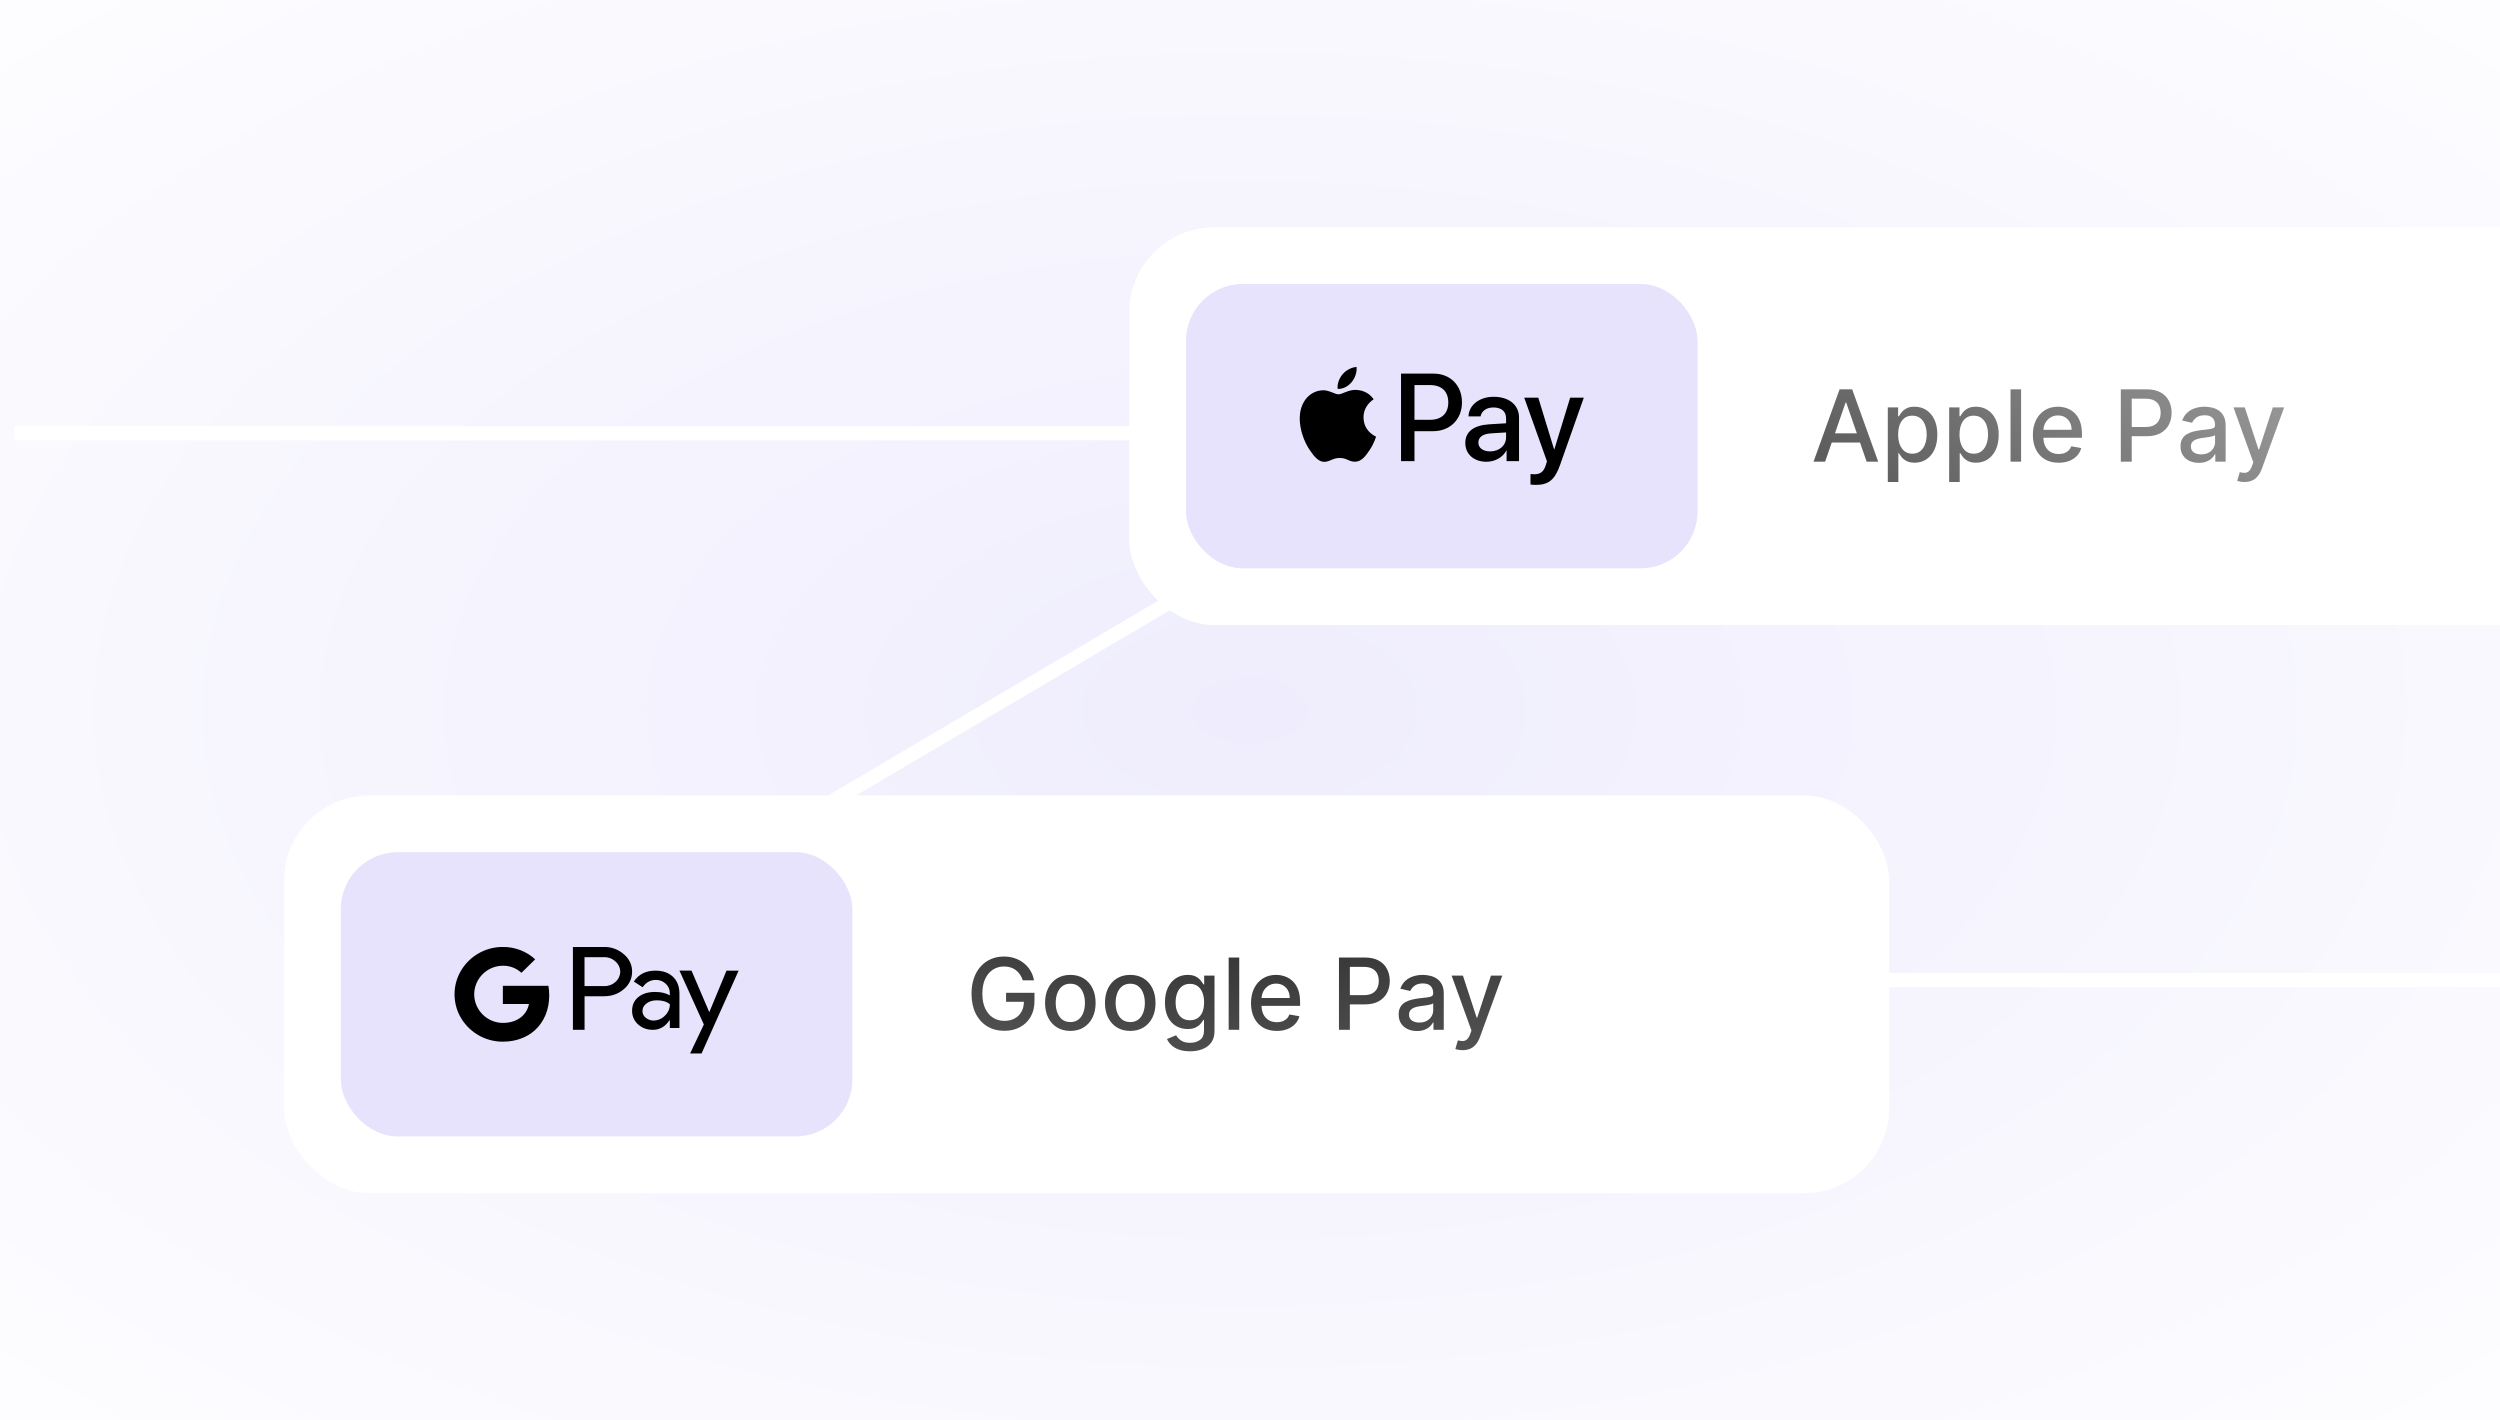 <svg width="352" height="200" viewBox="0 0 352 200" fill="none" xmlns="http://www.w3.org/2000/svg">
<rect x="0" y="0" width="352" height="200" fill="#808080" stroke="none"/>
<g clip-path="url(#clip0_15_598)">
<rect width="352" height="200" fill="#EFEDFD"/>
<path d="M2 61H190.349C194.422 61 195.89 66.376 192.382 68.445L87.118 130.555C83.611 132.624 85.078 138 89.151 138H352.5" stroke="white" stroke-width="2"/>
<rect x="159" y="32" width="226" height="56" rx="12" fill="white"/>
<path d="M256.979 65H255.348L259.012 54.818H260.787L264.451 65H262.82L259.942 56.668H259.862L256.979 65ZM257.252 61.013H262.542V62.305H257.252V61.013ZM265.802 67.864V57.364H267.254V58.602H267.378C267.464 58.443 267.588 58.258 267.751 58.05C267.913 57.841 268.139 57.659 268.427 57.503C268.715 57.344 269.097 57.264 269.57 57.264C270.187 57.264 270.737 57.42 271.221 57.731C271.705 58.043 272.084 58.492 272.36 59.079C272.638 59.666 272.777 60.371 272.777 61.197C272.777 62.022 272.64 62.73 272.365 63.32C272.089 63.906 271.712 64.359 271.231 64.677C270.75 64.992 270.202 65.149 269.585 65.149C269.121 65.149 268.742 65.071 268.447 64.915C268.155 64.76 267.927 64.577 267.761 64.369C267.595 64.16 267.468 63.974 267.378 63.812H267.289V67.864H265.802ZM267.259 61.182C267.259 61.719 267.337 62.189 267.492 62.594C267.648 62.998 267.874 63.315 268.169 63.543C268.463 63.769 268.825 63.881 269.252 63.881C269.696 63.881 270.068 63.764 270.366 63.528C270.664 63.29 270.89 62.967 271.042 62.559C271.198 62.151 271.276 61.692 271.276 61.182C271.276 60.678 271.2 60.226 271.047 59.825C270.898 59.423 270.673 59.107 270.371 58.875C270.073 58.643 269.7 58.527 269.252 58.527C268.821 58.527 268.457 58.638 268.159 58.86C267.864 59.082 267.64 59.392 267.487 59.79C267.335 60.188 267.259 60.651 267.259 61.182ZM274.443 67.864V57.364H275.894V58.602H276.019C276.105 58.443 276.229 58.258 276.392 58.05C276.554 57.841 276.779 57.659 277.068 57.503C277.356 57.344 277.737 57.264 278.211 57.264C278.828 57.264 279.378 57.42 279.862 57.731C280.346 58.043 280.725 58.492 281 59.079C281.279 59.666 281.418 60.371 281.418 61.197C281.418 62.022 281.28 62.73 281.005 63.32C280.73 63.906 280.352 64.359 279.872 64.677C279.391 64.992 278.843 65.149 278.226 65.149C277.762 65.149 277.383 65.071 277.088 64.915C276.796 64.76 276.567 64.577 276.401 64.369C276.236 64.16 276.108 63.974 276.019 63.812H275.929V67.864H274.443ZM275.899 61.182C275.899 61.719 275.977 62.189 276.133 62.594C276.289 62.998 276.514 63.315 276.809 63.543C277.104 63.769 277.465 63.881 277.893 63.881C278.337 63.881 278.708 63.764 279.007 63.528C279.305 63.29 279.53 62.967 279.683 62.559C279.838 62.151 279.916 61.692 279.916 61.182C279.916 60.678 279.84 60.226 279.688 59.825C279.539 59.423 279.313 59.107 279.012 58.875C278.713 58.643 278.34 58.527 277.893 58.527C277.462 58.527 277.097 58.638 276.799 58.86C276.504 59.082 276.28 59.392 276.128 59.79C275.976 60.188 275.899 60.651 275.899 61.182ZM284.57 54.818V65H283.083V54.818H284.57ZM289.861 65.154C289.108 65.154 288.46 64.993 287.917 64.672C287.377 64.347 286.959 63.891 286.664 63.305C286.372 62.715 286.227 62.024 286.227 61.231C286.227 60.449 286.372 59.76 286.664 59.163C286.959 58.567 287.37 58.101 287.897 57.766C288.427 57.432 289.047 57.264 289.756 57.264C290.187 57.264 290.605 57.336 291.009 57.478C291.414 57.62 291.777 57.844 292.098 58.149C292.42 58.454 292.673 58.85 292.859 59.337C293.044 59.821 293.137 60.41 293.137 61.102V61.629H287.067V60.516H291.68C291.68 60.124 291.601 59.778 291.442 59.477C291.283 59.172 291.059 58.931 290.771 58.756C290.486 58.58 290.151 58.492 289.766 58.492C289.349 58.492 288.984 58.595 288.673 58.8C288.364 59.003 288.126 59.268 287.957 59.596C287.791 59.921 287.708 60.274 287.708 60.655V61.525C287.708 62.035 287.798 62.469 287.977 62.827C288.159 63.185 288.412 63.459 288.737 63.648C289.062 63.833 289.442 63.926 289.876 63.926C290.157 63.926 290.414 63.886 290.646 63.807C290.878 63.724 291.079 63.601 291.248 63.439C291.417 63.276 291.546 63.076 291.636 62.837L293.043 63.091C292.93 63.505 292.728 63.868 292.436 64.18C292.148 64.488 291.785 64.728 291.347 64.901C290.913 65.07 290.418 65.154 289.861 65.154ZM298.611 65V54.818H302.24C303.032 54.818 303.688 54.962 304.209 55.251C304.729 55.539 305.119 55.934 305.377 56.434C305.636 56.931 305.765 57.491 305.765 58.114C305.765 58.741 305.634 59.304 305.372 59.805C305.114 60.302 304.723 60.696 304.199 60.988C303.679 61.276 303.024 61.42 302.235 61.42H299.739V60.118H302.096C302.596 60.118 303.002 60.032 303.314 59.859C303.625 59.684 303.854 59.445 304 59.144C304.146 58.842 304.219 58.499 304.219 58.114C304.219 57.73 304.146 57.389 304 57.09C303.854 56.792 303.624 56.558 303.309 56.389C302.997 56.22 302.586 56.136 302.076 56.136H300.147V65H298.611ZM309.6 65.169C309.117 65.169 308.679 65.079 308.288 64.901C307.897 64.718 307.587 64.455 307.358 64.11C307.133 63.765 307.02 63.343 307.02 62.842C307.02 62.411 307.103 62.057 307.269 61.778C307.435 61.5 307.658 61.28 307.94 61.117C308.222 60.955 308.537 60.832 308.885 60.749C309.233 60.666 309.587 60.603 309.949 60.56C310.406 60.507 310.777 60.464 311.062 60.431C311.347 60.395 311.554 60.337 311.684 60.257C311.813 60.178 311.877 60.048 311.877 59.869V59.834C311.877 59.4 311.755 59.064 311.51 58.825C311.268 58.587 310.906 58.467 310.426 58.467C309.925 58.467 309.531 58.578 309.243 58.8C308.958 59.019 308.76 59.263 308.651 59.531L307.254 59.213C307.42 58.749 307.662 58.374 307.98 58.09C308.301 57.801 308.671 57.592 309.088 57.463C309.506 57.331 309.945 57.264 310.406 57.264C310.711 57.264 311.034 57.301 311.375 57.374C311.72 57.443 312.042 57.572 312.34 57.761C312.641 57.95 312.888 58.22 313.081 58.572C313.273 58.92 313.369 59.372 313.369 59.929V65H311.917V63.956H311.858C311.761 64.148 311.617 64.337 311.425 64.523C311.233 64.708 310.986 64.862 310.684 64.985C310.383 65.108 310.021 65.169 309.6 65.169ZM309.924 63.976C310.335 63.976 310.686 63.895 310.978 63.732C311.273 63.57 311.496 63.358 311.649 63.096C311.805 62.831 311.882 62.547 311.882 62.246V61.261C311.829 61.314 311.727 61.364 311.574 61.41C311.425 61.454 311.254 61.492 311.062 61.525C310.87 61.555 310.683 61.583 310.5 61.609C310.318 61.633 310.166 61.653 310.043 61.669C309.755 61.706 309.491 61.767 309.252 61.853C309.017 61.939 308.828 62.063 308.686 62.226C308.547 62.385 308.477 62.597 308.477 62.862C308.477 63.23 308.613 63.508 308.885 63.697C309.156 63.883 309.503 63.976 309.924 63.976ZM316.015 67.864C315.793 67.864 315.591 67.845 315.409 67.809C315.226 67.776 315.09 67.739 315.001 67.7L315.359 66.481C315.631 66.555 315.873 66.586 316.085 66.576C316.297 66.566 316.484 66.487 316.646 66.337C316.812 66.188 316.958 65.945 317.084 65.606L317.268 65.099L314.474 57.364H316.065L317.999 63.29H318.078L320.012 57.364H321.608L318.461 66.019C318.315 66.417 318.13 66.753 317.904 67.028C317.679 67.307 317.41 67.516 317.099 67.655C316.787 67.794 316.426 67.864 316.015 67.864Z" fill="black"/>
<rect x="167" y="40" width="72" height="40" rx="8" fill="#E7E3FC"/>
<g clip-path="url(#clip1_15_598)">
<path d="M190.311 53.809C189.841 54.369 189.093 54.813 188.345 54.748C188.246 53.993 188.619 53.184 189.049 52.683C189.518 52.112 190.338 51.702 191.003 51.668C191.081 52.457 190.774 53.232 190.313 53.809H190.311ZM190.995 54.897C189.909 54.831 188.976 55.52 188.461 55.52C187.935 55.52 187.146 54.929 186.288 54.949C185.174 54.963 184.133 55.599 183.566 56.623C182.388 58.659 183.26 61.674 184.393 63.334C184.946 64.154 185.609 65.053 186.483 65.028C187.309 64.994 187.641 64.482 188.638 64.482C189.646 64.482 189.933 65.028 190.813 65.008C191.716 64.994 192.289 64.188 192.843 63.368C193.474 62.437 193.734 61.524 193.748 61.479C193.734 61.459 191.996 60.789 191.984 58.77C191.97 57.077 193.35 56.27 193.409 56.224C192.634 55.053 191.41 54.929 190.994 54.898L190.995 54.897ZM197.265 52.604V64.923H199.159V60.712H201.778C204.166 60.712 205.846 59.052 205.846 56.656C205.846 54.254 204.2 52.605 201.843 52.605L197.265 52.604ZM199.159 54.219H201.34C202.98 54.219 203.919 55.104 203.919 56.66C203.919 58.217 202.98 59.109 201.328 59.109H199.159V54.219ZM209.295 65.014C210.486 65.014 211.586 64.409 212.089 63.444H212.129V64.923H213.879V58.789C213.879 57.019 212.474 55.868 210.305 55.868C208.3 55.868 206.815 57.033 206.764 58.628H208.463C208.606 57.867 209.296 57.372 210.254 57.372C211.413 57.372 212.058 57.918 212.058 58.922V59.598L209.701 59.742C207.5 59.878 206.315 60.783 206.315 62.365C206.315 63.961 207.54 65.016 209.296 65.016L209.295 65.014ZM209.81 63.556C208.8 63.556 208.156 63.067 208.156 62.319C208.156 61.544 208.775 61.088 209.953 61.016L212.056 60.886V61.582C212.056 62.736 211.086 63.556 209.803 63.556H209.81ZM216.216 68.275C218.058 68.275 218.925 67.559 219.68 65.404L223 55.99H221.08L218.854 63.262H218.814L216.588 55.99H214.609L217.813 64.956L217.643 65.502C217.349 66.421 216.881 66.777 216.048 66.777C215.898 66.777 215.611 66.758 215.494 66.746V68.224C215.604 68.255 216.074 68.269 216.21 68.269L216.216 68.275Z" fill="black"/>
</g>
<rect x="40" y="112" width="226" height="56" rx="12" fill="white"/>
<path d="M144.009 138.035C143.913 137.733 143.784 137.463 143.621 137.224C143.462 136.982 143.272 136.777 143.05 136.608C142.828 136.436 142.574 136.305 142.289 136.215C142.007 136.126 141.697 136.081 141.359 136.081C140.786 136.081 140.269 136.228 139.808 136.523C139.348 136.818 138.983 137.251 138.714 137.821C138.449 138.388 138.317 139.082 138.317 139.904C138.317 140.729 138.451 141.427 138.719 141.997C138.988 142.567 139.356 143 139.823 143.295C140.29 143.59 140.822 143.737 141.419 143.737C141.973 143.737 142.455 143.625 142.866 143.399C143.28 143.174 143.6 142.856 143.825 142.445C144.054 142.03 144.168 141.543 144.168 140.983L144.566 141.058H141.653V139.79H145.655V140.948C145.655 141.803 145.473 142.546 145.108 143.175C144.747 143.802 144.246 144.286 143.607 144.627C142.97 144.969 142.241 145.139 141.419 145.139C140.498 145.139 139.689 144.927 138.993 144.503C138.3 144.079 137.76 143.477 137.372 142.698C136.984 141.916 136.79 140.988 136.79 139.914C136.79 139.102 136.903 138.373 137.129 137.727C137.354 137.08 137.67 136.532 138.078 136.081C138.489 135.627 138.971 135.281 139.525 135.042C140.082 134.8 140.69 134.679 141.349 134.679C141.9 134.679 142.412 134.76 142.886 134.923C143.363 135.085 143.787 135.315 144.158 135.614C144.533 135.912 144.843 136.267 145.088 136.678C145.333 137.085 145.499 137.538 145.585 138.035H144.009ZM150.702 145.154C149.986 145.154 149.362 144.99 148.828 144.662C148.294 144.334 147.88 143.875 147.585 143.285C147.29 142.695 147.143 142.005 147.143 141.217C147.143 140.424 147.29 139.732 147.585 139.138C147.88 138.545 148.294 138.085 148.828 137.756C149.362 137.428 149.986 137.264 150.702 137.264C151.418 137.264 152.043 137.428 152.577 137.756C153.11 138.085 153.524 138.545 153.819 139.138C154.114 139.732 154.262 140.424 154.262 141.217C154.262 142.005 154.114 142.695 153.819 143.285C153.524 143.875 153.11 144.334 152.577 144.662C152.043 144.99 151.418 145.154 150.702 145.154ZM150.707 143.906C151.171 143.906 151.556 143.784 151.861 143.538C152.166 143.293 152.391 142.967 152.537 142.559C152.686 142.151 152.76 141.702 152.76 141.212C152.76 140.724 152.686 140.277 152.537 139.869C152.391 139.458 152.166 139.129 151.861 138.88C151.556 138.631 151.171 138.507 150.707 138.507C150.24 138.507 149.852 138.631 149.544 138.88C149.239 139.129 149.012 139.458 148.863 139.869C148.717 140.277 148.644 140.724 148.644 141.212C148.644 141.702 148.717 142.151 148.863 142.559C149.012 142.967 149.239 143.293 149.544 143.538C149.852 143.784 150.24 143.906 150.707 143.906ZM159.138 145.154C158.422 145.154 157.797 144.99 157.263 144.662C156.73 144.334 156.316 143.875 156.021 143.285C155.726 142.695 155.578 142.005 155.578 141.217C155.578 140.424 155.726 139.732 156.021 139.138C156.316 138.545 156.73 138.085 157.263 137.756C157.797 137.428 158.422 137.264 159.138 137.264C159.854 137.264 160.478 137.428 161.012 137.756C161.546 138.085 161.96 138.545 162.255 139.138C162.55 139.732 162.697 140.424 162.697 141.217C162.697 142.005 162.55 142.695 162.255 143.285C161.96 143.875 161.546 144.334 161.012 144.662C160.478 144.99 159.854 145.154 159.138 145.154ZM159.143 143.906C159.607 143.906 159.991 143.784 160.296 143.538C160.601 143.293 160.826 142.967 160.972 142.559C161.121 142.151 161.196 141.702 161.196 141.212C161.196 140.724 161.121 140.277 160.972 139.869C160.826 139.458 160.601 139.129 160.296 138.88C159.991 138.631 159.607 138.507 159.143 138.507C158.675 138.507 158.288 138.631 157.979 138.88C157.674 139.129 157.447 139.458 157.298 139.869C157.152 140.277 157.08 140.724 157.08 141.212C157.08 141.702 157.152 142.151 157.298 142.559C157.447 142.967 157.674 143.293 157.979 143.538C158.288 143.784 158.675 143.906 159.143 143.906ZM167.558 148.023C166.952 148.023 166.43 147.943 165.992 147.784C165.558 147.625 165.204 147.415 164.928 147.153C164.653 146.891 164.448 146.604 164.312 146.293L165.59 145.766C165.679 145.911 165.798 146.066 165.948 146.228C166.1 146.394 166.306 146.535 166.564 146.651C166.826 146.767 167.162 146.825 167.573 146.825C168.137 146.825 168.602 146.687 168.97 146.412C169.338 146.14 169.522 145.706 169.522 145.109V143.608H169.428C169.338 143.77 169.209 143.951 169.04 144.15C168.874 144.349 168.646 144.521 168.354 144.667C168.062 144.813 167.683 144.886 167.215 144.886C166.612 144.886 166.069 144.745 165.585 144.463C165.104 144.178 164.723 143.759 164.441 143.205C164.163 142.648 164.024 141.964 164.024 141.152C164.024 140.34 164.161 139.644 164.436 139.064C164.715 138.484 165.096 138.04 165.58 137.732C166.064 137.42 166.612 137.264 167.225 137.264C167.699 137.264 168.082 137.344 168.374 137.503C168.665 137.659 168.892 137.841 169.055 138.05C169.221 138.259 169.348 138.442 169.438 138.602H169.547V137.364H171.004V145.169C171.004 145.825 170.851 146.364 170.546 146.785C170.241 147.206 169.829 147.517 169.308 147.719C168.791 147.922 168.208 148.023 167.558 148.023ZM167.544 143.653C167.971 143.653 168.332 143.553 168.627 143.354C168.926 143.152 169.151 142.864 169.303 142.489C169.459 142.112 169.537 141.659 169.537 141.132C169.537 140.618 169.461 140.166 169.308 139.775C169.156 139.384 168.932 139.079 168.637 138.86C168.342 138.638 167.978 138.527 167.544 138.527C167.096 138.527 166.723 138.643 166.425 138.875C166.127 139.104 165.901 139.415 165.749 139.81C165.6 140.204 165.525 140.645 165.525 141.132C165.525 141.633 165.601 142.072 165.754 142.45C165.906 142.827 166.132 143.122 166.43 143.335C166.731 143.547 167.103 143.653 167.544 143.653ZM174.484 134.818V145H172.997V134.818H174.484ZM179.775 145.154C179.022 145.154 178.375 144.993 177.831 144.672C177.291 144.347 176.873 143.891 176.578 143.305C176.286 142.715 176.141 142.024 176.141 141.232C176.141 140.449 176.286 139.76 176.578 139.163C176.873 138.567 177.284 138.101 177.811 137.766C178.341 137.432 178.961 137.264 179.67 137.264C180.101 137.264 180.519 137.335 180.923 137.478C181.328 137.621 181.691 137.844 182.012 138.149C182.334 138.454 182.587 138.85 182.773 139.337C182.958 139.821 183.051 140.41 183.051 141.102V141.629H176.981V140.516H181.594C181.594 140.125 181.515 139.778 181.356 139.477C181.197 139.172 180.973 138.931 180.685 138.756C180.4 138.58 180.065 138.492 179.68 138.492C179.263 138.492 178.898 138.595 178.587 138.8C178.278 139.003 178.04 139.268 177.871 139.596C177.705 139.921 177.622 140.274 177.622 140.655V141.525C177.622 142.035 177.712 142.469 177.891 142.827C178.073 143.185 178.326 143.459 178.651 143.648C178.976 143.833 179.356 143.926 179.79 143.926C180.071 143.926 180.328 143.886 180.56 143.807C180.792 143.724 180.993 143.601 181.162 143.439C181.331 143.277 181.46 143.076 181.55 142.837L182.957 143.091C182.844 143.505 182.642 143.868 182.35 144.18C182.062 144.488 181.699 144.728 181.261 144.901C180.827 145.07 180.332 145.154 179.775 145.154ZM188.525 145V134.818H192.154C192.946 134.818 193.603 134.962 194.123 135.251C194.643 135.539 195.033 135.933 195.291 136.434C195.55 136.931 195.679 137.491 195.679 138.114C195.679 138.741 195.548 139.304 195.286 139.805C195.028 140.302 194.637 140.696 194.113 140.988C193.593 141.276 192.938 141.42 192.149 141.42H189.653V140.118H192.01C192.51 140.118 192.916 140.032 193.228 139.859C193.54 139.684 193.768 139.445 193.914 139.143C194.06 138.842 194.133 138.499 194.133 138.114C194.133 137.73 194.06 137.388 193.914 137.09C193.768 136.792 193.538 136.558 193.223 136.389C192.911 136.22 192.5 136.136 191.99 136.136H190.061V145H188.525ZM199.515 145.169C199.031 145.169 198.593 145.08 198.202 144.901C197.811 144.718 197.501 144.455 197.272 144.11C197.047 143.765 196.934 143.343 196.934 142.842C196.934 142.411 197.017 142.057 197.183 141.778C197.349 141.5 197.572 141.28 197.854 141.117C198.136 140.955 198.451 140.832 198.799 140.749C199.147 140.666 199.501 140.603 199.863 140.56C200.32 140.507 200.691 140.464 200.976 140.431C201.261 140.395 201.468 140.337 201.598 140.257C201.727 140.178 201.792 140.048 201.792 139.869V139.835C201.792 139.4 201.669 139.064 201.424 138.825C201.182 138.587 200.82 138.467 200.34 138.467C199.839 138.467 199.445 138.578 199.157 138.8C198.872 139.019 198.674 139.263 198.565 139.531L197.168 139.213C197.334 138.749 197.576 138.375 197.894 138.089C198.215 137.801 198.585 137.592 199.002 137.463C199.42 137.33 199.859 137.264 200.32 137.264C200.625 137.264 200.948 137.301 201.289 137.374C201.634 137.443 201.956 137.572 202.254 137.761C202.556 137.95 202.802 138.22 202.995 138.572C203.187 138.92 203.283 139.372 203.283 139.929V145H201.831V143.956H201.772C201.676 144.148 201.531 144.337 201.339 144.523C201.147 144.708 200.9 144.862 200.598 144.985C200.297 145.108 199.935 145.169 199.515 145.169ZM199.838 143.976C200.249 143.976 200.6 143.895 200.892 143.732C201.187 143.57 201.41 143.358 201.563 143.096C201.719 142.831 201.797 142.547 201.797 142.246V141.261C201.743 141.314 201.641 141.364 201.488 141.411C201.339 141.454 201.168 141.492 200.976 141.525C200.784 141.555 200.597 141.583 200.414 141.609C200.232 141.633 200.08 141.652 199.957 141.669C199.669 141.705 199.405 141.767 199.167 141.853C198.931 141.939 198.742 142.063 198.6 142.226C198.461 142.385 198.391 142.597 198.391 142.862C198.391 143.23 198.527 143.509 198.799 143.697C199.07 143.883 199.417 143.976 199.838 143.976ZM205.929 147.864C205.707 147.864 205.505 147.845 205.323 147.809C205.14 147.776 205.004 147.739 204.915 147.7L205.273 146.482C205.545 146.554 205.787 146.586 205.999 146.576C206.211 146.566 206.398 146.487 206.561 146.337C206.726 146.188 206.872 145.945 206.998 145.607L207.182 145.099L204.388 137.364H205.979L207.913 143.29H207.992L209.926 137.364H211.522L208.375 146.019C208.229 146.417 208.044 146.753 207.818 147.028C207.593 147.307 207.325 147.516 207.013 147.655C206.701 147.794 206.34 147.864 205.929 147.864Z" fill="black"/>
<rect x="48" y="120" width="72" height="40" rx="8" fill="#E7E3FC"/>
<g clip-path="url(#clip2_15_598)">
<path d="M104 136.666L98.778 148.332H97.163L99.103 144.25L95.666 136.665H97.365L99.852 142.479H99.885L102.293 136.665L104 136.666ZM82.307 140.274V145H80.666V133.334H85.008C86.039 133.305 87.043 133.665 87.821 134.342C88.59 134.974 89.012 135.866 89 136.81C89.005 137.285 88.901 137.755 88.697 138.183C88.493 138.612 88.193 138.989 87.821 139.284C87.066 139.947 86.128 140.274 85.008 140.274H82.307ZM82.301 134.772V138.841H85.048C85.647 138.863 86.229 138.647 86.67 138.242C87.093 137.865 87.327 137.35 87.327 136.816C87.327 136.276 87.092 135.761 86.67 135.39C86.454 135.184 86.199 135.024 85.921 134.918C85.643 134.812 85.346 134.762 85.048 134.771L82.301 134.772ZM92.287 136.666C93.328 136.666 94.156 136.959 94.761 137.539C95.366 138.119 95.666 138.912 95.666 139.921V144.745H94.312V143.657H94.253C93.667 144.55 92.892 144.999 91.922 144.999C91.088 144.999 90.398 144.745 89.838 144.23C89.568 143.991 89.353 143.696 89.208 143.365C89.063 143.035 88.992 142.677 88.998 142.316C88.998 141.509 89.291 140.865 89.883 140.382C90.47 139.907 91.257 139.666 92.24 139.666C93.08 139.666 93.77 139.829 94.31 140.147V139.809C94.311 139.563 94.26 139.319 94.16 139.095C94.061 138.87 93.914 138.669 93.73 138.506C93.359 138.159 92.87 137.968 92.362 137.972C91.575 137.972 90.95 138.317 90.487 139.007L89.243 138.2C89.927 137.177 90.942 136.664 92.283 136.664L92.287 136.666ZM90.458 142.35C90.456 142.535 90.497 142.718 90.578 142.885C90.659 143.051 90.779 143.196 90.927 143.307C91.24 143.561 91.631 143.699 92.027 143.691C92.62 143.691 93.192 143.444 93.616 143.007C94.065 142.591 94.32 142.005 94.32 141.392C93.877 141.027 93.265 140.845 92.477 140.845C91.897 140.845 91.422 140.989 91.038 141.275C90.655 141.567 90.458 141.92 90.458 142.349V142.35ZM70.803 133.334C72.486 133.313 74.114 133.935 75.355 135.072L73.415 136.974C72.706 136.316 71.77 135.959 70.803 135.977C69.96 135.981 69.139 136.248 68.454 136.741C67.769 137.233 67.255 137.927 66.982 138.725C66.696 139.552 66.696 140.451 66.982 141.277C67.255 142.076 67.769 142.769 68.454 143.261C69.139 143.754 69.96 144.021 70.803 144.025C71.721 144.025 72.51 143.797 73.121 143.394C73.472 143.165 73.774 142.866 74.007 142.517C74.239 142.168 74.399 141.775 74.475 141.362H70.802V138.797H77.215C77.293 139.246 77.332 139.696 77.332 140.151C77.332 142.182 76.59 143.901 75.307 145.06C74.181 146.076 72.638 146.667 70.802 146.667C69.549 146.674 68.318 146.334 67.245 145.686C66.172 145.038 65.299 144.107 64.721 142.995C64.246 142.068 63.998 141.041 63.998 140C63.998 138.958 64.246 137.932 64.721 137.005C65.298 135.894 66.17 134.963 67.242 134.315C68.313 133.667 69.543 133.327 70.795 133.332L70.803 133.334Z" fill="black"/>
</g>
<path d="M0 0H352V200H0V0Z" fill="url(#paint0_radial_15_598)"/>
<rect x="167" y="40" width="72" height="40" rx="8" fill="#E7E3FC"/>
<g clip-path="url(#clip3_15_598)">
<path d="M190.311 53.809C189.841 54.369 189.093 54.813 188.345 54.748C188.246 53.993 188.619 53.184 189.049 52.683C189.518 52.112 190.338 51.702 191.003 51.668C191.081 52.457 190.774 53.232 190.313 53.809H190.311ZM190.995 54.897C189.909 54.831 188.976 55.52 188.461 55.52C187.935 55.52 187.146 54.929 186.288 54.949C185.174 54.963 184.133 55.599 183.566 56.623C182.388 58.659 183.26 61.674 184.393 63.334C184.946 64.154 185.609 65.053 186.483 65.028C187.309 64.994 187.641 64.482 188.638 64.482C189.646 64.482 189.933 65.028 190.813 65.008C191.716 64.994 192.289 64.188 192.843 63.368C193.474 62.437 193.734 61.524 193.748 61.479C193.734 61.459 191.996 60.789 191.984 58.77C191.97 57.077 193.35 56.27 193.409 56.224C192.634 55.053 191.41 54.929 190.994 54.898L190.995 54.897ZM197.265 52.604V64.923H199.159V60.712H201.778C204.166 60.712 205.846 59.052 205.846 56.656C205.846 54.254 204.2 52.605 201.843 52.605L197.265 52.604ZM199.159 54.219H201.34C202.98 54.219 203.919 55.104 203.919 56.66C203.919 58.217 202.98 59.109 201.328 59.109H199.159V54.219ZM209.295 65.014C210.486 65.014 211.586 64.409 212.089 63.444H212.129V64.923H213.879V58.789C213.879 57.019 212.474 55.868 210.305 55.868C208.3 55.868 206.815 57.033 206.764 58.628H208.463C208.606 57.867 209.296 57.372 210.254 57.372C211.413 57.372 212.058 57.918 212.058 58.922V59.598L209.701 59.742C207.5 59.878 206.315 60.783 206.315 62.365C206.315 63.961 207.54 65.016 209.296 65.016L209.295 65.014ZM209.81 63.556C208.8 63.556 208.156 63.067 208.156 62.319C208.156 61.544 208.775 61.088 209.953 61.016L212.056 60.886V61.582C212.056 62.736 211.086 63.556 209.803 63.556H209.81ZM216.216 68.275C218.058 68.275 218.925 67.559 219.68 65.404L223 55.99H221.08L218.854 63.262H218.814L216.588 55.99H214.609L217.813 64.956L217.643 65.502C217.349 66.421 216.881 66.777 216.048 66.777C215.898 66.777 215.611 66.758 215.494 66.746V68.224C215.604 68.255 216.074 68.269 216.21 68.269L216.216 68.275Z" fill="black"/>
</g>
<rect x="48" y="120" width="72" height="40" rx="8" fill="#E7E3FC"/>
<g clip-path="url(#clip4_15_598)">
<path d="M104 136.666L98.778 148.332H97.163L99.103 144.25L95.666 136.665H97.365L99.852 142.479H99.885L102.293 136.665L104 136.666ZM82.307 140.274V145H80.666V133.334H85.008C86.039 133.305 87.043 133.665 87.821 134.342C88.59 134.974 89.012 135.866 89 136.81C89.005 137.285 88.901 137.755 88.697 138.183C88.493 138.612 88.193 138.989 87.821 139.284C87.066 139.947 86.128 140.274 85.008 140.274H82.307ZM82.301 134.772V138.841H85.048C85.647 138.863 86.229 138.647 86.67 138.242C87.093 137.865 87.327 137.35 87.327 136.816C87.327 136.276 87.092 135.761 86.67 135.39C86.454 135.184 86.199 135.024 85.921 134.918C85.643 134.812 85.346 134.762 85.048 134.771L82.301 134.772ZM92.287 136.666C93.328 136.666 94.156 136.959 94.761 137.539C95.366 138.119 95.666 138.912 95.666 139.921V144.745H94.312V143.657H94.253C93.667 144.55 92.892 144.999 91.922 144.999C91.088 144.999 90.398 144.745 89.838 144.23C89.568 143.991 89.353 143.696 89.208 143.365C89.063 143.035 88.992 142.677 88.998 142.316C88.998 141.509 89.291 140.865 89.883 140.382C90.47 139.907 91.257 139.666 92.24 139.666C93.08 139.666 93.77 139.829 94.31 140.147V139.809C94.311 139.563 94.26 139.319 94.16 139.095C94.061 138.87 93.914 138.669 93.73 138.506C93.359 138.159 92.87 137.968 92.362 137.972C91.575 137.972 90.95 138.317 90.487 139.007L89.243 138.2C89.927 137.177 90.942 136.664 92.283 136.664L92.287 136.666ZM90.458 142.35C90.456 142.535 90.497 142.718 90.578 142.885C90.659 143.051 90.779 143.196 90.927 143.307C91.24 143.561 91.631 143.699 92.027 143.691C92.62 143.691 93.192 143.444 93.616 143.007C94.065 142.591 94.32 142.005 94.32 141.392C93.877 141.027 93.265 140.845 92.477 140.845C91.897 140.845 91.422 140.989 91.038 141.275C90.655 141.567 90.458 141.92 90.458 142.349V142.35ZM70.803 133.334C72.486 133.313 74.114 133.935 75.355 135.072L73.415 136.974C72.706 136.316 71.77 135.959 70.803 135.977C69.96 135.981 69.139 136.248 68.454 136.741C67.769 137.233 67.255 137.927 66.982 138.725C66.696 139.552 66.696 140.451 66.982 141.277C67.255 142.076 67.769 142.769 68.454 143.261C69.139 143.754 69.96 144.021 70.803 144.025C71.721 144.025 72.51 143.797 73.121 143.394C73.472 143.165 73.774 142.866 74.007 142.517C74.239 142.168 74.399 141.775 74.475 141.362H70.802V138.797H77.215C77.293 139.246 77.332 139.696 77.332 140.151C77.332 142.182 76.59 143.901 75.307 145.06C74.181 146.076 72.638 146.667 70.802 146.667C69.549 146.674 68.318 146.334 67.245 145.686C66.172 145.038 65.299 144.107 64.721 142.995C64.246 142.068 63.998 141.041 63.998 140C63.998 138.958 64.246 137.932 64.721 137.005C65.298 135.894 66.17 134.963 67.242 134.315C68.313 133.667 69.543 133.327 70.795 133.332L70.803 133.334Z" fill="black"/>
</g>
</g>
<defs>
<radialGradient id="paint0_radial_15_598" cx="0" cy="0" r="1" gradientUnits="userSpaceOnUse" gradientTransform="translate(176 100) rotate(90) scale(158 278.08)">
<stop stop-color="white" stop-opacity="0"/>
<stop offset="1" stop-color="white"/>
</radialGradient>
<clipPath id="clip0_15_598">
<rect width="352" height="200" fill="white"/>
</clipPath>
<clipPath id="clip1_15_598">
<rect width="40" height="40" fill="white" transform="translate(183 40)"/>
</clipPath>
<clipPath id="clip2_15_598">
<rect width="40" height="40" fill="white" transform="translate(64 120)"/>
</clipPath>
<clipPath id="clip3_15_598">
<rect width="40" height="40" fill="white" transform="translate(183 40)"/>
</clipPath>
<clipPath id="clip4_15_598">
<rect width="40" height="40" fill="white" transform="translate(64 120)"/>
</clipPath>
</defs>
</svg>
